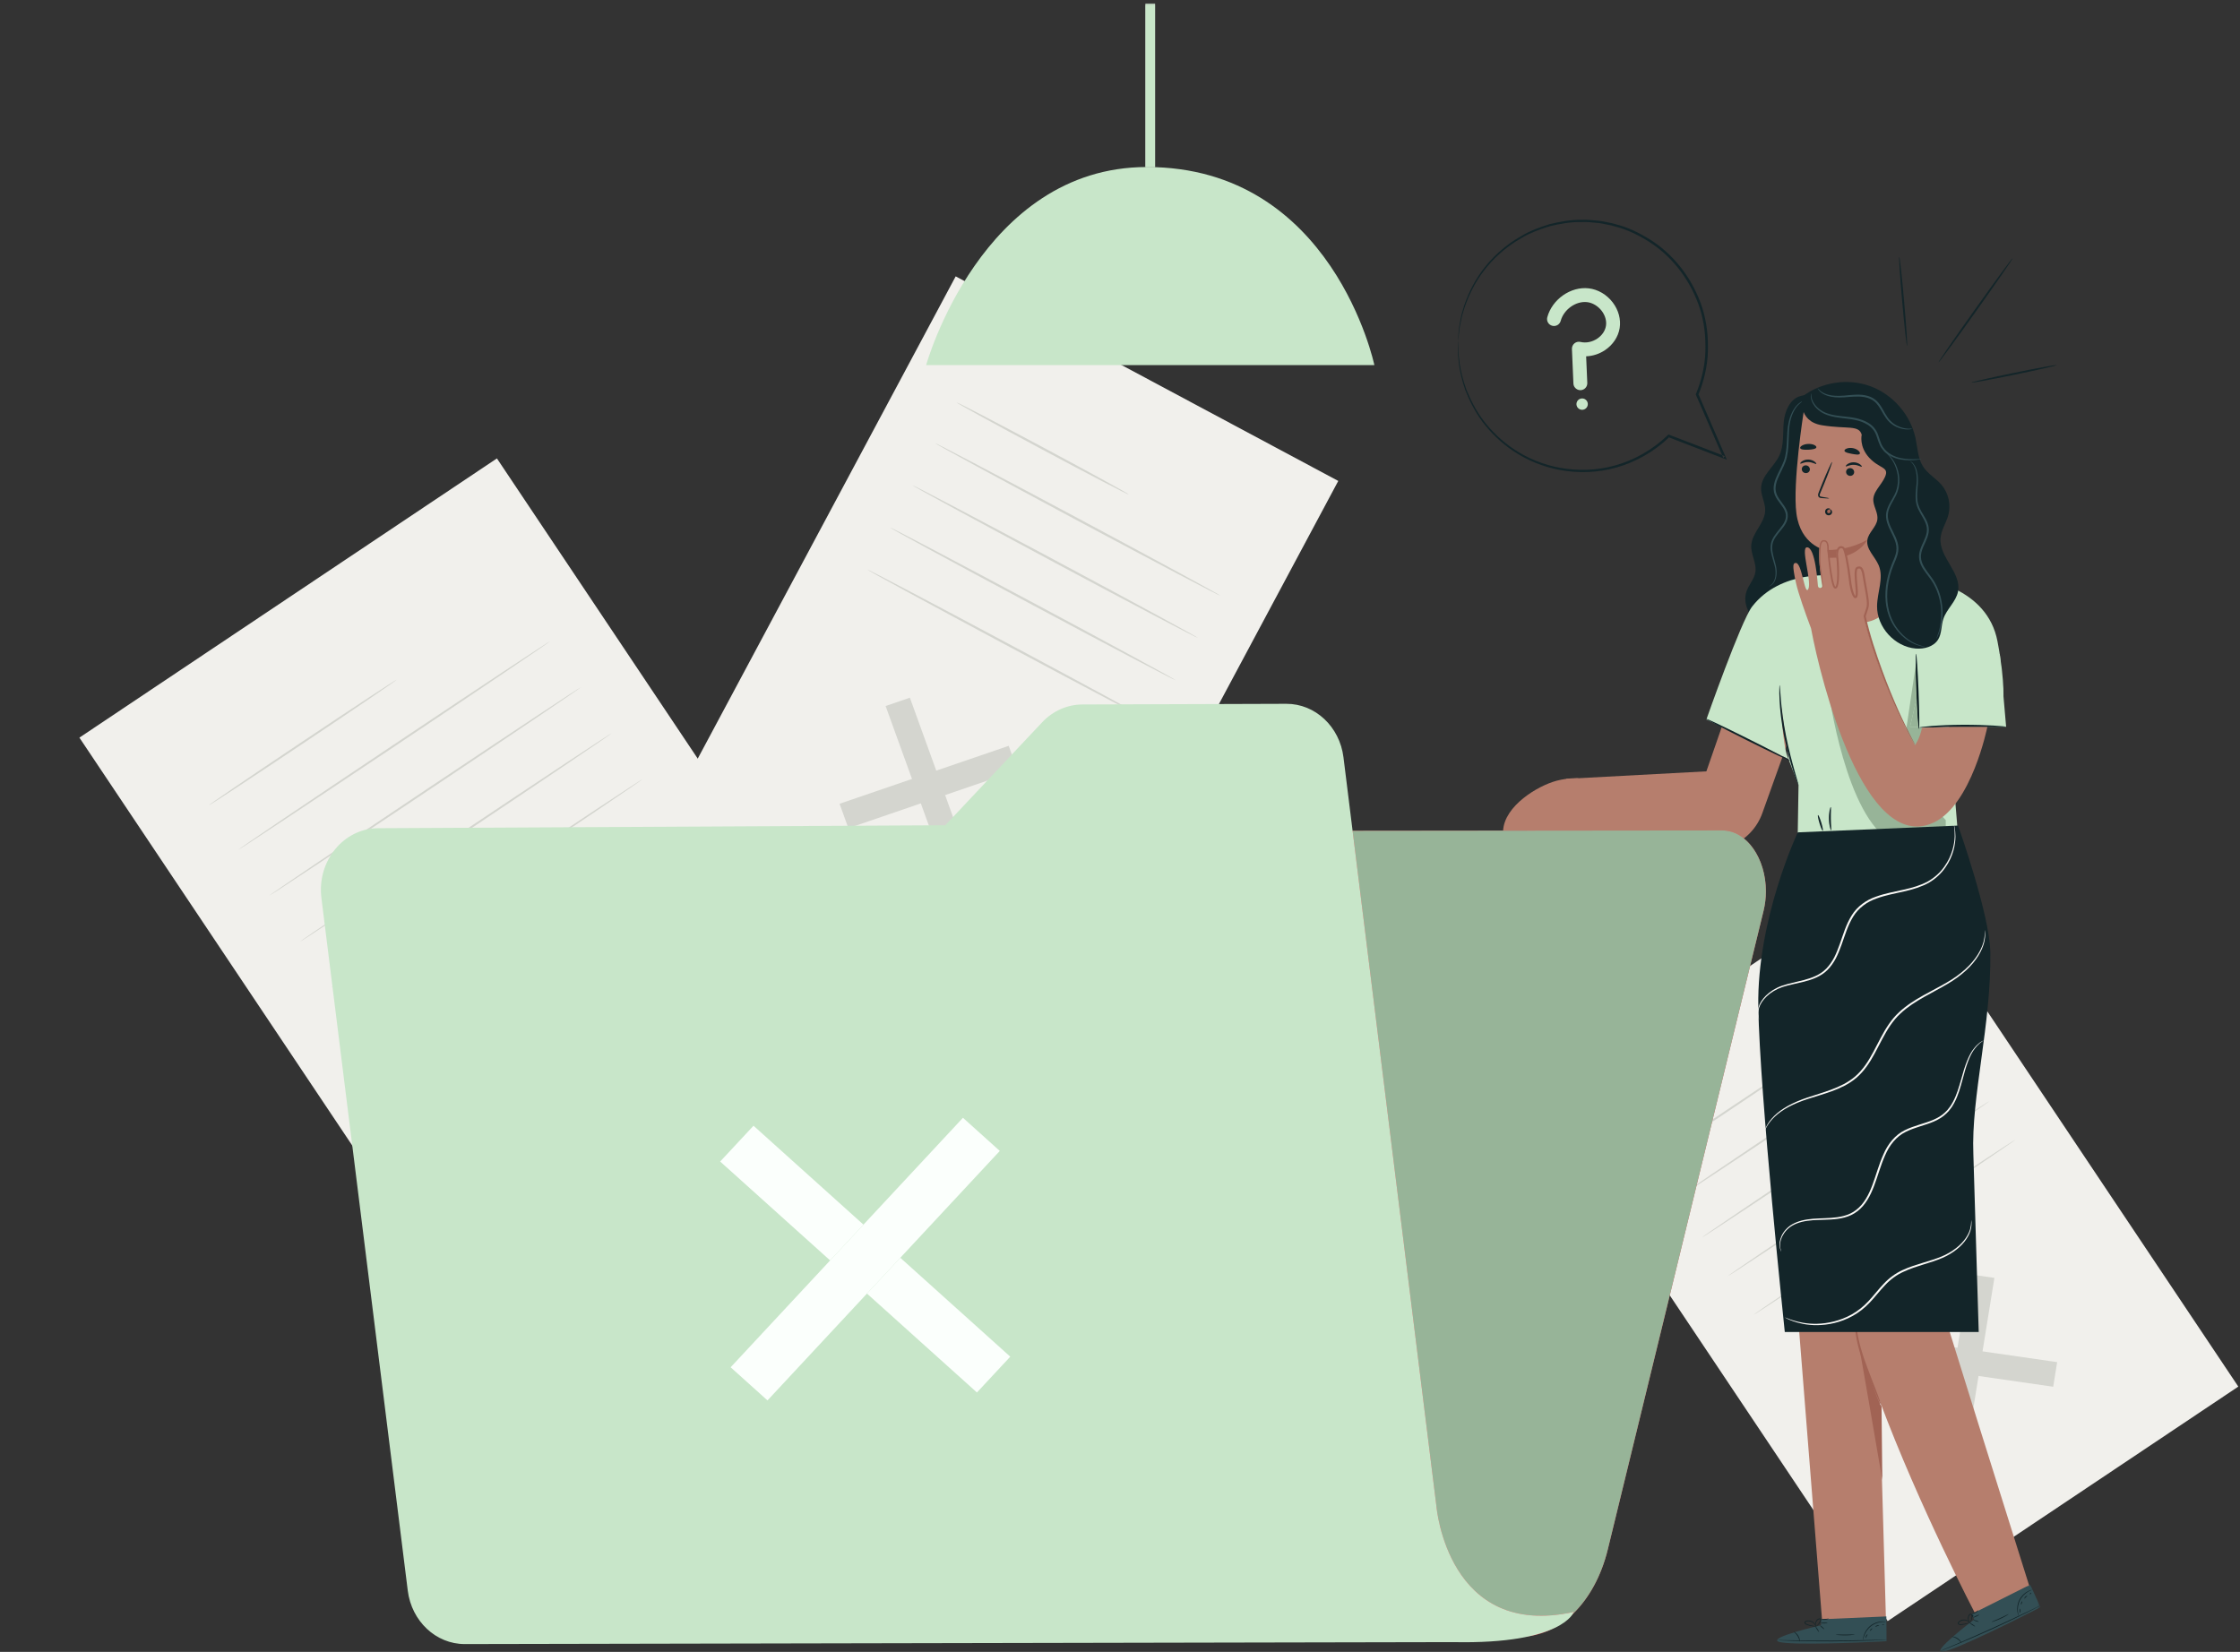 <?xml version="1.0" encoding="UTF-8"?>
<svg width="602px" height="444px" viewBox="0 0 602 444" version="1.1" xmlns="http://www.w3.org/2000/svg" xmlns:xlink="http://www.w3.org/1999/xlink">
    <rect x="0" y="0" width="602" height="444" fill="#333333" stroke="none"/>
    <title>3024050</title>
    <defs>
        <polygon id="path-1" points="0.06 0.939 577.333 0.939 577.333 441.267 57.775 441.267 0.06 441.267"></polygon>
        <polygon id="path-3" points="0.569 0.937 43.373 0.937 43.373 18.94 0.569 18.94"></polygon>
    </defs>
    <g id="页面-1" stroke="none" stroke-width="1" fill="none" fill-rule="evenodd">
        <g id="3024050">
            <polyline id="Fill-1" fill="#F1F0EC" points="244.053 288.432 131.848 363.482 21.34 198.264 133.546 123.215 244.053 288.432"></polyline>
            <polyline id="Fill-2" fill="#D4D5CF" points="186.086 280.598 184.813 288.479 129.034 280.443 130.308 272.563 186.086 280.598"></polyline>
            <polyline id="Fill-3" fill="#D4D5CF" points="157.995 252.485 165.999 253.639 157.125 308.556 149.121 307.403 157.995 252.485"></polyline>
            <path d="M106.618,182.684 C106.698,182.804 95.454,190.465 81.507,199.794 C67.554,209.126 56.182,216.592 56.103,216.472 C56.023,216.353 67.265,208.693 81.217,199.361 C95.164,190.032 106.539,182.565 106.618,182.684" id="Fill-4" fill="#D4D5CF"></path>
            <path d="M147.882,172.326 C147.962,172.446 129.263,185.093 106.123,200.57 C82.974,216.054 64.15,228.504 64.07,228.384 C63.99,228.265 82.685,215.62 105.833,200.138 C128.974,184.66 147.802,172.206 147.882,172.326" id="Fill-5" fill="#D4D5CF"></path>
            <path d="M156.153,184.692 C156.234,184.812 137.535,197.459 114.394,212.936 C91.246,228.42 72.421,240.87 72.341,240.751 C72.261,240.631 90.956,227.987 114.105,212.504 C137.245,197.026 156.073,184.573 156.153,184.692" id="Fill-6" fill="#D4D5CF"></path>
            <path d="M164.425,197.058 C164.505,197.178 145.806,209.825 122.666,225.303 C99.517,240.786 80.693,253.236 80.612,253.117 C80.533,252.998 99.227,240.353 122.376,224.87 C145.516,209.392 164.345,196.939 164.425,197.058" id="Fill-7" fill="#D4D5CF"></path>
            <path d="M172.696,209.425 C172.776,209.545 154.077,222.192 130.937,237.669 C107.788,253.152 88.964,265.603 88.884,265.483 C88.804,265.364 107.499,252.72 130.647,237.237 C153.788,221.759 172.616,209.306 172.696,209.425" id="Fill-8" fill="#D4D5CF"></path>
            <polyline id="Fill-9" fill="#F1F0EC" points="601.548 372.698 507.314 435.726 414.508 296.972 508.741 233.943 601.548 372.698"></polyline>
            <polyline id="Fill-10" fill="#D4D5CF" points="552.865 366.118 551.796 372.737 504.952 365.988 506.022 359.37 552.865 366.118"></polyline>
            <polyline id="Fill-11" fill="#D4D5CF" points="529.275 342.509 535.996 343.476 528.543 389.598 521.821 388.63 529.275 342.509"></polyline>
            <path d="M486.126,283.888 C486.206,284.007 476.774,290.456 465.06,298.291 C453.342,306.129 443.781,312.383 443.701,312.263 C443.621,312.143 453.053,305.695 464.771,297.858 C476.483,290.023 486.046,283.767 486.126,283.888" id="Fill-12" fill="#D4D5CF"></path>
            <path d="M520.78,275.188 C520.86,275.307 505.167,285.944 485.733,298.943 C466.292,311.946 450.473,322.388 450.393,322.267 C450.313,322.148 466.003,311.514 485.443,298.511 C504.878,285.512 520.7,275.068 520.78,275.188" id="Fill-13" fill="#D4D5CF"></path>
            <path d="M527.728,285.574 C527.808,285.693 512.113,296.33 492.68,309.329 C473.239,322.332 457.419,332.772 457.339,332.653 C457.26,332.534 472.949,321.899 492.391,308.896 C511.824,295.897 527.648,285.454 527.728,285.574" id="Fill-14" fill="#D4D5CF"></path>
            <path d="M534.674,295.96 C534.754,296.079 519.061,306.716 499.626,319.715 C480.186,332.718 464.366,343.158 464.286,343.039 C464.206,342.92 479.896,332.285 499.337,319.282 C518.771,306.283 534.594,295.84 534.674,295.96" id="Fill-15" fill="#D4D5CF"></path>
            <path d="M541.62,306.345 C541.7,306.465 526.007,317.101 506.573,330.1 C487.132,343.103 471.313,353.544 471.233,353.425 C471.152,353.305 486.842,342.671 506.283,329.667 C525.717,316.669 541.54,306.225 541.62,306.345" id="Fill-16" fill="#D4D5CF"></path>
            <polyline id="Fill-17" fill="#F1F0EC" points="278.69 280.667 175.872 225.678 256.841 74.281 359.66 129.27 278.69 280.667"></polyline>
            <polyline id="Fill-18" fill="#D4D5CF" points="261.089 233.307 254.565 235.541 238.008 189.767 244.531 187.533 261.089 233.307"></polyline>
            <polyline id="Fill-19" fill="#D4D5CF" points="271.09 200.469 273.466 207.037 228.007 222.606 225.631 216.037 271.09 200.469"></polyline>
            <path d="M303.391,132.932 C303.311,133.083 292.882,127.662 280.101,120.827 C267.316,113.99 257.021,108.327 257.101,108.176 C257.181,108.025 267.608,113.445 280.393,120.282 C293.173,127.118 303.472,132.782 303.391,132.932" id="Fill-20" fill="#D4D5CF"></path>
            <path d="M328.064,160.165 C327.983,160.316 310.724,151.243 289.52,139.902 C268.307,128.557 251.183,119.242 251.263,119.092 C251.343,118.941 268.599,128.013 289.811,139.357 C311.016,150.698 328.144,160.015 328.064,160.165" id="Fill-21" fill="#D4D5CF"></path>
            <path d="M322.003,171.497 C321.923,171.648 304.664,162.575 283.459,151.234 C262.247,139.89 245.122,130.574 245.203,130.423 C245.283,130.273 262.539,139.344 283.751,150.689 C304.955,162.03 322.084,171.347 322.003,171.497" id="Fill-22" fill="#D4D5CF"></path>
            <path d="M315.942,182.829 C315.862,182.98 298.604,173.907 277.399,162.566 C256.187,151.221 239.062,141.906 239.142,141.755 C239.223,141.605 256.478,150.676 277.69,162.021 C298.895,173.361 316.024,182.679 315.942,182.829" id="Fill-23" fill="#D4D5CF"></path>
            <g id="编组">
                <mask id="mask-2" fill="white">
                    <use xlink:href="#path-1"></use>
                </mask>
                <g id="Clip-25"></g>
                <path d="M309.882,194.161 C309.802,194.312 292.543,185.238 271.338,173.898 C250.126,162.553 233.001,153.238 233.082,153.087 C233.162,152.936 250.418,162.008 271.63,173.352 C292.834,184.693 309.963,194.011 309.882,194.161" id="Fill-24" fill="#D4D5CF" mask="url(#mask-2)"></path>
                <polygon id="Fill-26" fill="#BEBFBB" mask="url(#mask-2)" points="307.838 44.922 310.421 44.922 310.421 0.939 307.838 0.939"></polygon>
                <path d="M248.899,98.128 L369.36,98.128 C369.36,98.128 358.238,44.894 308.217,44.894 C263.725,44.894 248.899,98.128 248.899,98.128" id="Fill-27" fill="#C8E6C9" mask="url(#mask-2)"></path>
                <polygon id="Fill-28" fill="#C8E6C9" mask="url(#mask-2)" points="307.838 44.922 310.421 44.922 310.421 0.939 307.838 0.939"></polygon>
            </g>
            <path d="M484.027,106.414 C481.087,107.091 479.655,110.474 479.377,113.478 C479.099,116.483 479.482,119.656 478.22,122.397 C476.799,125.482 473.407,127.756 473.294,131.15 C473.226,133.22 474.454,135.166 474.396,137.235 C474.299,140.635 470.832,143.203 470.65,146.599 C470.52,149.044 472.149,151.39 471.757,153.807 C471.451,155.689 469.987,157.171 469.368,158.973 C468.134,162.566 470.602,166.521 473.817,168.544 C477.4,170.797 481.988,171.379 486.02,170.091 C490.052,168.803 493.452,165.668 495.065,161.755 C496.844,157.436 496.455,152.573 496.068,147.918 C494.863,133.413 493.968,118.882 493.383,104.338" id="Fill-36" fill="#132529"></path>
            <path d="M475.491,157.603 C475.428,157.545 476.295,157.288 476.834,156.005 C477.096,155.377 477.23,154.534 477.177,153.564 C477.143,152.587 476.81,151.524 476.447,150.326 C476.112,149.137 475.676,147.759 475.926,146.225 C476.178,144.668 477.292,143.39 478.309,142.133 C478.82,141.496 479.335,140.835 479.659,140.081 C480,139.336 480.072,138.483 479.816,137.683 C479.299,136.049 477.698,134.848 476.963,132.961 C476.599,132.016 476.595,130.978 476.803,130.043 C477,129.099 477.383,128.243 477.768,127.426 C478.551,125.798 479.413,124.305 479.755,122.721 C480.456,119.549 480.129,116.521 480.607,114.034 C481.039,111.542 482.092,109.668 483.135,108.705 C483.643,108.207 484.135,107.942 484.456,107.764 C484.798,107.617 484.979,107.549 484.985,107.565 C485.019,107.621 484.244,107.859 483.278,108.848 C482.314,109.823 481.347,111.656 480.969,114.095 C480.771,115.308 480.741,116.672 480.691,118.136 C480.64,119.599 480.594,121.188 480.222,122.83 C479.874,124.494 478.988,126.046 478.229,127.645 C477.477,129.216 476.786,131.058 477.451,132.78 C478.086,134.482 479.697,135.691 480.302,137.53 C480.598,138.445 480.501,139.459 480.115,140.279 C479.748,141.113 479.203,141.795 478.682,142.435 C477.636,143.699 476.59,144.902 476.351,146.301 C476.101,147.693 476.486,149.036 476.802,150.224 C477.137,151.414 477.46,152.534 477.468,153.551 C477.494,154.559 477.325,155.437 477.021,156.086 C476.719,156.739 476.306,157.142 475.996,157.348 C475.688,157.559 475.491,157.603 475.491,157.603" id="Fill-37" fill="#334F55"></path>
            <path d="M467.617,181.305 L458.591,207.327 L420.947,209.345 L414.67,223.313 L453.971,227.289 C461.808,230.529 470.761,226.558 473.621,218.575 L484.109,189.3 L467.617,181.305" id="Fill-38" fill="#B67E6D"></path>
            <path d="M545.481,426.637 C545.481,426.637 517.894,339.018 517.309,336.174 C516.779,333.603 527.32,270.551 528.648,254.232 L491.373,255.622 C491.373,255.622 491.372,255.721 491.37,255.893 L475.526,256.772 L489.717,435.966 L506.87,435.966 L505.169,376.515 C515.746,404.911 530.903,433.849 530.903,433.849 L545.481,426.637" id="Fill-39" fill="#B67E6D"></path>
            <path d="M505.869,397.822 C505.884,397.278 505.661,377.903 505.661,377.903 C505.447,379.062 499.085,361.08 499.239,359.987 C499.318,359.421 505.869,397.822 505.869,397.822" id="Fill-40" fill="#A16354"></path>
            <path d="M498.514,351.473 C498.474,351.473 498.437,351.859 498.403,352.559 C498.366,353.26 498.358,354.276 498.426,355.53 C498.45,356.159 498.516,356.844 498.597,357.579 C498.691,358.312 498.791,359.098 498.961,359.913 C499.272,361.549 499.752,363.318 500.363,365.134 C501.608,368.758 502.983,371.929 503.959,374.229 C504.421,375.278 504.818,376.181 505.152,376.938 C505.445,377.573 505.625,377.918 505.661,377.903 C505.698,377.889 505.588,377.516 505.358,376.855 C505.129,376.194 504.778,375.245 504.332,374.078 C503.451,371.739 502.137,368.544 500.903,364.952 C500.298,363.153 499.81,361.415 499.476,359.809 C499.294,359.01 499.178,358.238 499.066,357.517 C498.965,356.795 498.877,356.121 498.828,355.501 C498.71,354.264 498.656,353.256 498.625,352.558 C498.591,351.861 498.553,351.474 498.514,351.473" id="Fill-41" fill="#A16354"></path>
            <path d="M489.395,436.849 L489.388,435.238 L506.957,434.473 L507.006,441.118 L505.922,441.19 C501.099,441.473 481.38,442.286 478.152,441.319 C474.553,440.239 489.395,436.849 489.395,436.849" id="Fill-42" fill="#334F55"></path>
            <path d="M507.251,440.716 C507.251,440.723 507.148,440.734 506.95,440.749 C506.691,440.765 506.407,440.784 506.087,440.805 C505.224,440.845 504.163,440.894 502.911,440.953 C500.228,441.058 496.519,441.156 492.422,441.175 C488.323,441.192 484.613,441.127 481.93,441.045 C480.677,440.997 479.615,440.957 478.752,440.924 C478.432,440.906 478.148,440.89 477.889,440.876 C477.691,440.863 477.588,440.852 477.588,440.846 C477.588,440.838 477.692,440.834 477.89,440.834 C478.15,440.836 478.434,440.839 478.754,440.842 C479.618,440.856 480.68,440.874 481.933,440.894 C484.616,440.939 488.324,440.98 492.421,440.963 C496.516,440.944 500.223,440.871 502.906,440.803 C504.159,440.771 505.221,440.744 506.084,440.722 C506.404,440.716 506.689,440.711 506.948,440.706 C507.147,440.705 507.25,440.708 507.251,440.716" id="Fill-43" fill="#132529"></path>
            <path d="M483.703,441.281 C483.638,441.29 483.586,440.531 483.104,439.767 C482.635,438.994 481.981,438.609 482.017,438.555 C482.028,438.502 482.779,438.829 483.284,439.656 C483.798,440.476 483.755,441.294 483.703,441.281" id="Fill-44" fill="#132529"></path>
            <path d="M488.851,438.646 C488.802,438.678 488.554,438.378 488.298,437.977 C488.041,437.577 487.873,437.226 487.923,437.194 C487.972,437.163 488.22,437.463 488.476,437.863 C488.733,438.265 488.9,438.614 488.851,438.646" id="Fill-45" fill="#132529"></path>
            <path d="M490.264,437.892 C490.225,437.936 489.948,437.753 489.647,437.483 C489.344,437.214 489.131,436.96 489.17,436.917 C489.208,436.873 489.485,437.056 489.787,437.325 C490.089,437.595 490.303,437.848 490.264,437.892" id="Fill-46" fill="#132529"></path>
            <path d="M491.152,436.239 C491.153,436.298 490.745,436.351 490.241,436.359 C489.736,436.366 489.327,436.325 489.326,436.266 C489.325,436.208 489.733,436.155 490.238,436.147 C490.742,436.14 491.151,436.181 491.152,436.239" id="Fill-47" fill="#132529"></path>
            <path d="M491.455,435.075 C491.476,435.127 491.031,435.329 490.439,435.375 C489.847,435.423 489.376,435.293 489.388,435.238 C489.397,435.178 489.859,435.21 490.422,435.163 C490.984,435.121 491.437,435.016 491.455,435.075" id="Fill-48" fill="#132529"></path>
            <path d="M488.253,437.124 C488.254,437.147 487.823,437.201 487.129,437.12 C486.783,437.08 486.373,437 485.933,436.861 C485.713,436.784 485.484,436.726 485.247,436.582 C485.136,436.508 485.012,436.404 484.968,436.233 C484.921,436.065 485.01,435.876 485.136,435.784 C486.208,435.223 487.285,435.824 487.686,436.377 C487.906,436.66 488.008,436.935 488.055,437.126 C488.101,437.317 488.098,437.427 488.085,437.429 C488.046,437.443 488.008,436.987 487.57,436.473 C487.355,436.221 487.027,435.975 486.608,435.852 C486.211,435.736 485.647,435.707 485.27,435.948 C485.092,436.081 485.162,436.291 485.361,436.408 C485.546,436.527 485.785,436.598 485.993,436.676 C486.419,436.82 486.816,436.914 487.151,436.973 C487.824,437.089 488.253,437.089 488.253,437.124" id="Fill-49" fill="#132529"></path>
            <path d="M487.962,437.18 C487.946,437.192 487.779,436.906 487.829,436.4 C487.856,436.152 487.945,435.858 488.133,435.579 C488.33,435.329 488.584,434.984 489.066,435.003 C489.326,435.035 489.455,435.331 489.414,435.52 C489.395,435.718 489.307,435.887 489.226,436.022 C489.06,436.304 488.871,436.532 488.697,436.704 C488.346,437.05 488.068,437.182 488.056,437.161 C488.036,437.134 488.279,436.959 488.588,436.602 C488.741,436.424 488.907,436.198 489.056,435.927 C489.209,435.688 489.313,435.262 489.03,435.212 C488.75,435.185 488.464,435.467 488.293,435.691 C488.117,435.935 488.02,436.197 487.978,436.423 C487.894,436.881 487.999,437.172 487.962,437.18" id="Fill-50" fill="#132529"></path>
            <path d="M506.876,435.933 C506.873,435.973 506.376,435.888 505.586,435.984 C504.804,436.074 503.716,436.399 502.773,437.155 C501.829,437.914 501.277,438.905 501.021,439.65 C500.757,440.4 500.733,440.904 500.693,440.899 C500.68,440.898 500.674,440.772 500.691,440.547 C500.709,440.32 500.762,439.994 500.878,439.603 C501.105,438.827 501.656,437.781 502.64,436.99 C503.624,436.201 504.764,435.889 505.571,435.835 C505.978,435.806 506.308,435.824 506.532,435.856 C506.757,435.888 506.879,435.921 506.876,435.933" id="Fill-51" fill="#132529"></path>
            <path d="M498.462,439.323 C498.47,439.378 497.329,439.56 495.909,439.565 C494.488,439.575 493.347,439.405 493.354,439.35 C493.359,439.289 494.501,439.363 495.908,439.354 C497.316,439.348 498.455,439.262 498.462,439.323" id="Fill-52" fill="#132529"></path>
            <path d="M501.887,439.286 C501.93,439.328 501.794,439.528 501.679,439.79 C501.56,440.052 501.5,440.285 501.441,440.281 C501.384,440.281 501.349,440.006 501.485,439.704 C501.62,439.401 501.85,439.243 501.887,439.286" id="Fill-53" fill="#132529"></path>
            <path d="M503.173,437.674 C503.214,437.716 503.102,437.897 502.922,438.081 C502.741,438.265 502.562,438.382 502.52,438.341 C502.479,438.3 502.59,438.117 502.771,437.933 C502.95,437.749 503.131,437.634 503.173,437.674" id="Fill-54" fill="#132529"></path>
            <path d="M505.017,436.933 C505.005,436.993 504.773,436.991 504.517,437.083 C504.258,437.168 504.075,437.311 504.029,437.272 C503.983,437.24 504.129,436.991 504.448,436.883 C504.766,436.772 505.035,436.879 505.017,436.933" id="Fill-55" fill="#132529"></path>
            <g id="编组" transform="translate(505, 425)">
                <mask id="mask-4" fill="white">
                    <use xlink:href="#path-3"></use>
                </mask>
                <g id="Clip-57"></g>
                <path d="M1.331,11.582 C1.353,11.637 1.252,11.726 1.108,11.783 C0.963,11.841 0.828,11.842 0.807,11.788 C0.785,11.733 0.886,11.643 1.03,11.587 C1.175,11.529 1.31,11.528 1.331,11.582" id="Fill-56" fill="#132529" mask="url(#mask-4)"></path>
                <path d="M25.56,10.3 L24.893,8.833 L40.608,0.937 L43.373,6.979 L42.414,7.49 C38.131,9.723 20.475,18.542 17.134,18.981 C13.408,19.471 25.56,10.3 25.56,10.3" id="Fill-58" fill="#334F55" mask="url(#mask-4)"></path>
            </g>
            <path d="M548.432,431.512 C548.436,431.518 548.346,431.571 548.172,431.666 C547.943,431.787 547.692,431.92 547.407,432.069 C546.637,432.46 545.689,432.939 544.57,433.506 C542.166,434.702 538.822,436.31 535.093,438.006 C531.36,439.7 527.949,441.16 525.467,442.184 C524.305,442.654 523.32,443.052 522.52,443.376 C522.22,443.491 521.954,443.593 521.712,443.686 C521.526,443.755 521.428,443.788 521.425,443.781 C521.423,443.774 521.516,443.728 521.696,443.646 C521.934,443.543 522.193,443.429 522.487,443.3 C523.281,442.959 524.258,442.541 525.409,442.046 C527.876,440.987 531.276,439.506 535.005,437.812 C538.733,436.118 542.084,434.532 544.505,433.372 C545.634,432.829 546.592,432.37 547.37,431.996 C547.661,431.859 547.918,431.738 548.152,431.628 C548.333,431.546 548.429,431.506 548.432,431.512" id="Fill-59" fill="#132529"></path>
            <path d="M527.183,441.674 C527.127,441.708 526.768,441.038 526.016,440.538 C525.272,440.025 524.516,439.941 524.526,439.877 C524.517,439.824 525.335,439.814 526.135,440.362 C526.94,440.9 527.235,441.664 527.183,441.674" id="Fill-60" fill="#132529"></path>
            <path d="M530.799,437.161 C530.768,437.21 530.418,437.038 530.021,436.778 C529.622,436.517 529.325,436.266 529.358,436.218 C529.39,436.168 529.738,436.34 530.137,436.6 C530.534,436.861 530.831,437.112 530.799,437.161" id="Fill-61" fill="#132529"></path>
            <path d="M531.779,435.895 C531.762,435.951 531.435,435.897 531.049,435.775 C530.662,435.653 530.363,435.509 530.382,435.453 C530.4,435.397 530.727,435.451 531.112,435.573 C531.498,435.695 531.797,435.839 531.779,435.895" id="Fill-62" fill="#132529"></path>
            <path d="M531.913,434.022 C531.938,434.076 531.587,434.292 531.131,434.506 C530.673,434.719 530.283,434.848 530.258,434.796 C530.234,434.743 530.584,434.527 531.041,434.313 C531.498,434.099 531.889,433.97 531.913,434.022" id="Fill-63" fill="#132529"></path>
            <path d="M531.712,432.837 C531.752,432.876 531.43,433.242 530.907,433.526 C530.387,433.813 529.904,433.887 529.893,433.833 C529.877,433.773 530.312,433.613 530.806,433.341 C531.302,433.071 531.671,432.791 531.712,432.837" id="Fill-64" fill="#132529"></path>
            <path d="M529.63,436.017 C529.641,436.038 529.27,436.265 528.604,436.474 C528.272,436.579 527.864,436.674 527.405,436.728 C527.174,436.748 526.942,436.789 526.666,436.754 C526.533,436.732 526.378,436.688 526.269,436.551 C526.156,436.417 526.16,436.208 526.238,436.071 C526.986,435.122 528.215,435.227 528.807,435.568 C529.124,435.736 529.329,435.946 529.45,436.1 C529.57,436.257 529.612,436.357 529.602,436.364 C529.571,436.393 529.35,435.993 528.74,435.703 C528.441,435.561 528.042,435.472 527.609,435.531 C527.199,435.588 526.672,435.792 526.427,436.167 C526.319,436.361 526.469,436.523 526.698,436.549 C526.916,436.581 527.164,436.549 527.385,436.534 C527.833,436.492 528.233,436.415 528.563,436.33 C529.225,436.161 529.615,435.985 529.63,436.017" id="Fill-65" fill="#132529"></path>
            <path d="M529.388,436.188 C529.378,436.206 529.109,436.013 528.947,435.531 C528.87,435.294 528.831,434.988 528.888,434.657 C528.966,434.348 529.057,433.93 529.503,433.75 C529.754,433.672 530.34,434.177 530.381,434.366 C530.443,434.554 530.084,434.457 530.067,434.615 C530.03,434.939 529.951,435.224 529.863,435.453 C529.685,435.912 529.486,436.146 529.466,436.133 C529.437,436.115 529.587,435.856 529.722,435.404 C529.788,435.179 529.848,434.904 529.872,434.597 C529.914,434.316 529.834,433.885 529.557,433.955 C529.289,434.046 529.144,434.419 529.079,434.694 C529.02,434.988 529.038,435.267 529.092,435.491 C529.202,435.942 529.418,436.165 529.388,436.188" id="Fill-66" fill="#132529"></path>
            <path d="M546.132,427.304 C546.145,427.341 545.656,427.467 544.976,427.878 C544.299,428.28 543.44,429.022 542.889,430.098 C542.339,431.177 542.241,432.307 542.313,433.092 C542.379,433.885 542.564,434.354 542.526,434.366 C542.513,434.37 542.455,434.259 542.379,434.045 C542.303,433.831 542.217,433.512 542.163,433.107 C542.052,432.306 542.127,431.127 542.7,430.003 C543.275,428.88 544.187,428.127 544.901,427.748 C545.259,427.554 545.568,427.436 545.786,427.373 C546.004,427.309 546.129,427.291 546.132,427.304" id="Fill-67" fill="#132529"></path>
            <path d="M539.844,433.842 C539.873,433.889 538.908,434.521 537.615,435.109 C536.322,435.7 535.212,436.013 535.195,435.96 C535.176,435.901 536.247,435.502 537.527,434.916 C538.809,434.335 539.814,433.788 539.844,433.842" id="Fill-68" fill="#132529"></path>
            <path d="M542.953,432.405 C543.01,432.426 542.968,432.664 542.971,432.95 C542.968,433.237 543.01,433.474 542.953,433.496 C542.902,433.519 542.758,433.282 542.758,432.95 C542.758,432.619 542.901,432.382 542.953,432.405" id="Fill-69" fill="#132529"></path>
            <path d="M543.466,430.408 C543.521,430.429 543.493,430.64 543.404,430.883 C543.316,431.124 543.198,431.304 543.144,431.283 C543.089,431.264 543.116,431.051 543.205,430.809 C543.294,430.567 543.411,430.388 543.466,430.408" id="Fill-70" fill="#132529"></path>
            <path d="M544.846,428.976 C544.859,429.036 544.647,429.13 544.45,429.318 C544.249,429.502 544.142,429.708 544.083,429.69 C544.027,429.681 544.059,429.392 544.305,429.164 C544.55,428.932 544.839,428.92 544.846,428.976" id="Fill-71" fill="#132529"></path>
            <path d="M545.901,428.118 C545.943,428.159 545.888,428.282 545.778,428.393 C545.67,428.505 545.548,428.561 545.506,428.52 C545.464,428.479 545.519,428.356 545.627,428.245 C545.736,428.134 545.859,428.077 545.901,428.118" id="Fill-72" fill="#132529"></path>
            <path d="M526.231,224.575 L523.305,188.877 L538.333,189.145 C538.333,189.145 539.029,183.882 536.815,172.336 C535.457,165.257 530.742,160.914 525.454,158.334 L525.455,158.24 L524.997,158.12 C518.272,154.972 511.232,154.528 511.232,154.528 L492.785,154.741 C492.785,154.741 478.693,152.983 470.893,163.029 C467.888,166.898 458.591,193.384 458.591,193.384 L480.732,204.048 L478.625,189.361 C478.625,189.361 479.044,200.009 480.403,203.383 C481.16,205.263 483.353,211.099 483.353,211.099 L483.066,228.714 L526.231,224.575" id="Fill-73" fill="#C8E6C9"></path>
            <polyline id="Fill-74" fill="#C8E6C9" points="516.053 183.695 513.316 195.361 539.147 195.361 537.447 175.803 516.053 183.695"></polyline>
            <path d="M539.147,195.361 C539.149,195.284 537.844,195.147 535.728,195.022 C533.61,194.898 530.681,194.793 527.443,194.808 C524.205,194.824 521.276,194.964 519.16,195.132 C517.045,195.299 515.744,195.478 515.75,195.553 C515.756,195.635 517.066,195.598 519.182,195.534 C521.298,195.47 524.218,195.393 527.446,195.377 C530.674,195.363 533.596,195.404 535.713,195.425 C537.83,195.447 539.143,195.441 539.147,195.361" id="Fill-75" fill="#132529"></path>
            <path d="M514.94,175.707 C514.861,175.71 514.834,176.844 514.854,178.675 C514.873,180.505 514.94,183.032 515.048,185.822 C515.156,188.612 515.286,191.137 515.408,192.964 C515.53,194.79 515.646,195.918 515.725,195.915 C515.803,195.912 515.83,194.778 515.811,192.948 C515.791,191.118 515.726,188.59 515.617,185.8 C515.509,183.01 515.379,180.485 515.256,178.659 C515.134,176.833 515.019,175.705 514.94,175.707" id="Fill-76" fill="#132529"></path>
            <path d="M512.689,227.274 C511.234,227.274 509.865,226.916 508.581,226.267 L520.451,225.129 C517.42,227.203 513.316,227.252 513.316,227.252 C513.105,227.267 512.896,227.274 512.689,227.274" id="Fill-77" fill="#A2A5A2"></path>
            <path d="M508.581,226.267 C496.036,219.929 491.435,185.811 491.435,185.811 L522.918,220.435 L522.918,222.336 C522.338,223.536 521.453,224.443 520.451,225.129 L508.581,226.267" id="Fill-78" fill="#97B498"></path>
            <path d="M513.851,202.746 L511.85,199.084 L514.855,178.788 C514.876,180.608 514.942,183.089 515.048,185.822 C515.072,186.448 515.098,187.06 515.124,187.654 L513.316,195.361 L515.609,195.361 C515.652,195.72 515.692,195.915 515.724,195.915 L515.725,195.915 C515.75,195.914 515.77,195.795 515.785,195.572 C515.862,195.592 516.067,195.6 516.383,195.6 C516.589,195.6 516.843,195.596 517.141,195.59 L513.851,202.746" id="Fill-79" fill="#97B498"></path>
            <path d="M515.609,195.361 L513.316,195.361 L515.124,187.654 C515.214,189.71 515.314,191.547 515.408,192.964 C515.48,194.029 515.548,194.857 515.609,195.361" id="Fill-80" fill="#97B498"></path>
            <path d="M516.383,195.6 C516.067,195.6 515.862,195.592 515.785,195.572 C515.785,195.566 515.785,195.56 515.786,195.553 L517.143,195.586 L517.141,195.59 C516.843,195.596 516.589,195.6 516.383,195.6" id="Fill-81" fill="#051317"></path>
            <path d="M515.724,195.915 C515.692,195.915 515.652,195.72 515.609,195.361 C515.548,194.857 515.48,194.029 515.408,192.964 C515.314,191.547 515.214,189.71 515.124,187.654 C515.098,187.06 515.072,186.448 515.048,185.822 C514.942,183.089 514.876,180.608 514.855,178.788 L514.94,178.216 L515.75,195.553 L515.786,195.553 C515.785,195.56 515.785,195.566 515.785,195.572 C515.77,195.795 515.75,195.914 515.725,195.915 L515.724,195.915" id="Fill-82" fill="#051317"></path>
            <path d="M483.353,211.099 C483.318,211.111 483.165,210.756 482.916,210.103 C482.666,209.451 482.332,208.496 481.946,207.308 C481.175,204.933 480.222,201.608 479.476,197.863 C478.733,194.116 478.37,190.67 478.252,188.172 C478.191,186.923 478.173,185.912 478.191,185.213 C478.205,184.514 478.231,184.128 478.267,184.127 C478.349,184.126 478.405,185.668 478.619,188.147 C478.831,190.626 479.249,194.038 479.986,197.762 C480.729,201.483 481.619,204.806 482.299,207.202 C482.616,208.313 482.886,209.26 483.108,210.039 C483.298,210.711 483.387,211.088 483.353,211.099" id="Fill-83" fill="#132529"></path>
            <path d="M489.878,223.332 C489.74,223.373 489.341,222.455 488.986,221.281 C488.631,220.106 488.454,219.12 488.592,219.078 C488.73,219.037 489.129,219.955 489.484,221.13 C489.84,222.304 490.016,223.29 489.878,223.332" id="Fill-84" fill="#132529"></path>
            <path d="M492.109,223.169 C491.977,223.203 491.541,221.825 491.52,220.057 C491.489,218.29 491.884,216.899 492.018,216.93 C492.166,216.957 492.01,218.344 492.04,220.05 C492.06,221.755 492.257,223.138 492.109,223.169" id="Fill-85" fill="#132529"></path>
            <path d="M481.182,204.535 C481.118,204.664 475.965,202.219 469.674,199.076 C463.381,195.931 458.333,193.278 458.398,193.15 C458.462,193.021 463.614,195.465 469.907,198.61 C476.197,201.753 481.246,204.407 481.182,204.535" id="Fill-86" fill="#132529"></path>
            <path d="M490.262,158.192 C490.377,153.133 490.405,147.806 490.405,147.806 C490.405,147.806 483.917,146.555 482.786,138.017 C481.708,129.875 484.724,110.77 484.724,110.77 C494.202,107.187 504.052,110.435 510.546,118.115 L508.934,159.189 C508.747,163.957 504.498,167.594 499.394,167.355 C494.238,167.113 490.152,163.013 490.262,158.192" id="Fill-87" fill="#B67E6D"></path>
            <path d="M484.232,126.039 C484.196,126.614 484.654,127.119 485.254,127.166 C485.854,127.214 486.368,126.787 486.403,126.212 C486.439,125.637 485.981,125.132 485.382,125.084 C484.781,125.036 484.267,125.464 484.232,126.039" id="Fill-88" fill="#132529"></path>
            <path d="M483.825,124.606 C483.957,124.752 484.799,124.161 485.972,124.195 C487.145,124.212 487.99,124.838 488.121,124.697 C488.186,124.635 488.055,124.375 487.687,124.092 C487.324,123.811 486.701,123.53 485.971,123.515 C485.239,123.499 484.618,123.753 484.257,124.019 C483.89,124.286 483.761,124.54 483.825,124.606" id="Fill-89" fill="#132529"></path>
            <path d="M496.137,126.78 C496.102,127.355 496.56,127.859 497.16,127.908 C497.759,127.955 498.275,127.529 498.31,126.953 C498.345,126.378 497.887,125.873 497.287,125.825 C496.688,125.777 496.172,126.205 496.137,126.78" id="Fill-90" fill="#132529"></path>
            <path d="M496.058,125.348 C496.19,125.494 497.032,124.904 498.205,124.937 C499.377,124.954 500.223,125.58 500.355,125.44 C500.418,125.377 500.288,125.118 499.919,124.835 C499.557,124.553 498.935,124.273 498.203,124.257 C497.473,124.242 496.851,124.495 496.49,124.762 C496.123,125.029 495.993,125.283 496.058,125.348" id="Fill-91" fill="#132529"></path>
            <path d="M491.575,133.94 C491.582,133.874 490.856,133.729 489.678,133.548 C489.379,133.509 489.097,133.442 489.052,133.236 C488.986,133.018 489.12,132.698 489.275,132.353 C489.575,131.636 489.89,130.883 490.22,130.095 C491.534,126.878 492.494,124.23 492.363,124.178 C492.233,124.126 491.063,126.691 489.748,129.908 C489.432,130.702 489.129,131.458 488.841,132.181 C488.718,132.519 488.513,132.9 488.654,133.353 C488.73,133.579 488.945,133.747 489.136,133.804 C489.326,133.868 489.495,133.875 489.643,133.888 C490.831,133.983 491.568,134.007 491.575,133.94" id="Fill-92" fill="#132529"></path>
            <path d="M490.405,147.806 C490.405,147.806 496.116,148.322 501.871,145.061 C501.871,145.061 498.958,150.831 490.469,149.816 L490.405,147.806" id="Fill-93" fill="#A16354"></path>
            <path d="M499.814,121.963 C499.573,122.33 498.681,122.167 497.681,121.987 C496.685,121.786 495.795,121.609 495.706,121.179 C495.607,120.767 496.64,120.197 497.974,120.452 C499.308,120.705 500.058,121.616 499.814,121.963" id="Fill-94" fill="#132529"></path>
            <path d="M488.147,120.241 C488.056,120.668 487.1,120.824 485.998,120.881 C484.895,120.926 483.93,120.858 483.8,120.44 C483.668,120.036 484.6,119.379 485.926,119.32 C487.252,119.257 488.24,119.826 488.147,120.241" id="Fill-95" fill="#132529"></path>
            <path d="M491.594,136.749 C491.346,136.681 491.068,136.821 490.944,137.046 C490.796,137.313 490.864,137.681 491.098,137.878 C491.331,138.075 491.705,138.08 491.943,137.89 C492.183,137.699 492.26,137.334 492.12,137.062 C491.98,136.791 491.637,136.643 491.343,136.728" id="Fill-96" fill="#A16354"></path>
            <path d="M491.868,136.865 C491.921,136.818 491.681,136.53 491.168,136.641 C490.932,136.694 490.621,136.907 490.526,137.27 C490.433,137.612 490.518,138.056 490.88,138.333 C491.255,138.598 491.707,138.543 492.005,138.34 C492.324,138.13 492.415,137.746 492.365,137.506 C492.262,136.979 491.872,136.895 491.861,136.969 C491.817,137.035 491.997,137.217 491.963,137.529 C491.945,137.682 491.873,137.824 491.725,137.896 C491.58,137.976 491.35,137.975 491.218,137.874 C491.08,137.777 491.009,137.558 491.038,137.39 C491.059,137.223 491.171,137.097 491.307,137.02 C491.585,136.863 491.832,136.937 491.868,136.865" id="Fill-97" fill="#132529"></path>
            <path d="M506.616,128.147 C505.605,130.491 503.136,132.297 503.479,134.827 C503.699,136.461 504.747,137.984 504.543,139.619 C504.287,141.674 502.153,143.098 501.852,145.145 C501.481,147.657 503.924,149.609 504.9,151.953 C506.321,155.367 504.503,159.205 504.46,162.902 C504.395,168.565 509.211,173.855 514.855,174.32 C517.138,174.508 519.709,173.819 520.893,171.858 C521.869,170.239 521.674,168.184 522.26,166.387 C523.132,163.71 525.683,161.752 526.221,158.989 C527.201,153.952 521.113,149.784 521.514,144.668 C521.685,142.483 523.034,140.576 523.609,138.46 C524.359,135.688 523.671,132.566 521.822,130.368 C520.32,128.581 518.141,127.406 516.861,125.454 C515.41,123.24 515.36,120.433 514.813,117.843 C513.48,111.533 508.74,106.05 502.689,103.818 C496.637,101.586 489.473,102.678 484.36,106.612 C484.36,106.612 482.906,113.203 489.672,114.305 C496.437,115.407 499.572,114.135 500.335,116.847 C500.335,116.847 499.565,120.015 502.361,123.04 C505.159,126.066 507.787,125.433 506.616,128.147" id="Fill-98" fill="#132529"></path>
            <path d="M517.412,173.859 C517.409,173.877 517.198,173.854 516.795,173.794 C516.393,173.732 515.803,173.598 515.074,173.33 C513.629,172.802 511.583,171.652 509.839,169.455 C508.973,168.367 508.161,167.046 507.614,165.494 C507.054,163.951 506.734,162.202 506.704,160.36 C506.661,158.516 506.923,156.584 507.426,154.65 C507.677,153.681 508.003,152.716 508.383,151.757 C508.757,150.794 509.217,149.866 509.481,148.884 C509.765,147.905 509.727,146.905 509.471,145.951 C509.21,144.996 508.766,144.1 508.333,143.213 C507.898,142.327 507.454,141.443 507.168,140.503 C506.877,139.571 506.769,138.566 506.958,137.629 C507.357,135.745 508.501,134.351 509.176,132.921 C509.891,131.503 510.114,130.006 510.081,128.661 C509.96,125.937 508.799,123.923 507.852,122.762 C506.863,121.599 506.114,121.157 506.152,121.108 C506.152,121.108 506.945,121.482 508.005,122.63 C509.021,123.776 510.275,125.818 510.449,128.645 C510.509,130.038 510.296,131.616 509.565,133.109 C508.875,134.592 507.771,135.996 507.43,137.72 C507.078,139.457 507.9,141.246 508.791,142.987 C509.227,143.875 509.689,144.794 509.971,145.815 C510.251,146.829 510.292,147.974 509.983,149.019 C509.699,150.068 509.23,151.008 508.864,151.949 C508.49,152.889 508.168,153.834 507.919,154.781 C507.42,156.672 507.155,158.558 507.185,160.353 C507.196,163.957 508.434,167.109 510.128,169.227 C511.789,171.395 513.752,172.565 515.149,173.141 C516.564,173.714 517.425,173.8 517.412,173.859" id="Fill-99" fill="#334F55"></path>
            <path d="M516.416,123.398 C516.419,123.431 515.892,123.526 514.926,123.62 C513.964,123.7 512.543,123.811 510.808,123.512 C509.113,123.202 506.968,122.369 505.61,120.358 C504.944,119.349 504.68,118.128 504.246,117.001 C503.838,115.861 503.049,114.874 501.968,114.19 C499.78,112.804 497.206,112.633 494.954,112.359 C492.691,112.104 490.566,111.624 489.126,110.543 C487.675,109.511 486.931,108.17 486.739,107.204 C486.631,106.721 486.64,106.332 486.662,106.077 C486.698,105.82 486.726,105.689 486.744,105.691 C486.808,105.692 486.675,106.241 486.937,107.155 C487.178,108.059 487.93,109.295 489.337,110.242 C490.724,111.224 492.757,111.654 495.011,111.882 C497.242,112.134 499.907,112.273 502.251,113.753 C503.407,114.474 504.303,115.607 504.722,116.817 C505.167,118.007 505.416,119.179 506.014,120.098 C507.233,121.959 509.25,122.81 510.878,123.15 C512.548,123.487 513.955,123.435 514.914,123.418 C515.877,123.387 516.412,123.36 516.416,123.398" id="Fill-100" fill="#334F55"></path>
            <path d="M513.935,115.254 C513.941,115.28 513.531,115.407 512.763,115.427 C512.001,115.448 510.86,115.313 509.606,114.716 C508.98,114.419 508.338,113.993 507.748,113.424 C507.148,112.858 506.656,112.126 506.196,111.354 C505.294,109.833 504.427,107.957 502.557,107.181 C500.725,106.396 498.707,106.571 496.954,106.689 C495.184,106.864 493.525,106.915 492.172,106.649 C490.81,106.412 489.788,105.848 489.222,105.326 C488.935,105.067 488.74,104.837 488.633,104.666 C488.521,104.497 488.47,104.406 488.484,104.395 C488.526,104.363 488.765,104.717 489.351,105.169 C489.933,105.62 490.916,106.103 492.233,106.286 C493.55,106.496 495.135,106.412 496.913,106.211 C498.675,106.072 500.753,105.851 502.768,106.705 C503.764,107.129 504.577,107.877 505.155,108.688 C505.744,109.499 506.166,110.347 506.61,111.112 C507.052,111.877 507.505,112.577 508.052,113.117 C508.593,113.663 509.187,114.084 509.771,114.387 C510.943,114.995 512.028,115.184 512.768,115.224 C513.512,115.267 513.929,115.209 513.935,115.254" id="Fill-101" fill="#334F55"></path>
            <path d="M520.397,171.701 C520.346,171.678 520.664,171.035 521.033,169.804 C521.4,168.577 521.764,166.732 521.699,164.444 C521.621,162.17 521.074,159.42 519.568,156.808 C518.836,155.498 517.725,154.331 516.819,152.893 C516.369,152.175 515.982,151.37 515.812,150.479 C515.645,149.587 515.746,148.64 516.033,147.78 C516.594,146.054 517.599,144.599 517.815,143.012 C518.082,141.42 517.278,139.968 516.517,138.677 C516.132,138.019 515.746,137.369 515.446,136.689 C515.147,136.009 514.956,135.293 514.881,134.601 C514.729,133.211 514.891,131.934 514.994,130.788 C515.282,128.504 515.07,126.627 514.52,125.474 C513.986,124.306 513.288,123.956 513.34,123.909 L513.461,123.966 C513.534,124.014 513.651,124.077 513.779,124.194 C514.046,124.411 514.402,124.796 514.702,125.385 C515.335,126.553 515.607,128.515 515.36,130.819 C515.279,131.97 515.146,133.232 515.309,134.548 C515.442,135.877 516.127,137.132 516.93,138.432 C517.319,139.091 517.73,139.778 518.019,140.557 C518.315,141.331 518.449,142.215 518.319,143.082 C518.076,144.831 517.046,146.311 516.529,147.937 C516.261,148.748 516.175,149.582 516.321,150.385 C516.473,151.186 516.824,151.934 517.253,152.624 C518.11,154.006 519.228,155.196 519.983,156.568 C521.518,159.283 522.035,162.112 522.068,164.435 C522.085,166.774 521.657,168.641 521.227,169.865 C521.002,170.476 520.814,170.944 520.651,171.246 C520.5,171.553 520.413,171.709 520.397,171.701" id="Fill-102" fill="#334F55"></path>
            <path d="M479.662,358.027 C479.662,358.027 472.928,294.184 472.541,270.595 C472.154,247.004 483.148,223.728 483.148,223.728 L526.231,221.906 C526.231,221.906 534.746,245.842 534.899,255.895 C535.195,275.434 529.707,294.729 530.34,310.228 L531.78,358.027" id="Fill-103" fill="#132529"></path>
            <path d="M533.222,279.542 C533.231,279.557 532.986,279.741 532.519,280.074 C532.399,280.159 532.268,280.252 532.126,280.351 C531.991,280.466 531.86,280.609 531.709,280.754 C531.406,281.045 531.054,281.374 530.749,281.829 C529.358,283.533 528.343,286.576 527.379,290.374 C526.847,292.26 526.309,294.376 525.197,296.447 C524.9,296.953 524.633,297.489 524.241,297.96 C524.054,298.199 523.884,298.457 523.679,298.687 L523.015,299.35 C522.115,300.235 520.976,300.902 519.775,301.429 C517.363,302.486 514.641,302.987 512.153,304.235 C509.65,305.454 507.774,307.817 506.624,310.538 C505.411,313.248 504.675,316.093 503.663,318.749 C502.669,321.384 501.316,323.949 499.166,325.569 C497.033,327.248 494.398,327.632 492.115,327.779 C489.796,327.914 487.648,327.848 485.721,328.139 C483.802,328.405 482.101,329.014 480.899,329.959 C479.692,330.907 478.988,332.096 478.657,333.114 C478.316,334.144 478.377,335.013 478.49,335.566 C478.602,336.128 478.76,336.396 478.725,336.411 C478.725,336.411 478.536,336.158 478.389,335.591 C478.238,335.031 478.14,334.132 478.464,333.055 C478.777,331.989 479.478,330.743 480.717,329.731 C481.96,328.719 483.709,328.071 485.666,327.775 C487.628,327.455 489.8,327.501 492.086,327.348 C494.347,327.184 496.869,326.788 498.874,325.187 C500.905,323.643 502.21,321.176 503.187,318.567 C504.181,315.942 504.912,313.093 506.15,310.324 C507.311,307.556 509.301,305.042 511.923,303.78 C514.509,302.496 517.233,302.011 519.584,300.988 C520.755,300.481 521.843,299.851 522.703,299.015 L523.34,298.389 C523.538,298.17 523.702,297.923 523.884,297.694 C524.263,297.247 524.526,296.728 524.818,296.242 C525.913,294.243 526.472,292.15 527.024,290.275 C528.031,286.498 529.117,283.405 530.59,281.703 C530.913,281.25 531.285,280.924 531.605,280.64 C531.764,280.499 531.903,280.358 532.045,280.249 C532.194,280.155 532.332,280.068 532.458,279.988 C532.952,279.679 533.213,279.526 533.222,279.542" id="Fill-104" fill="#FAF9F6"></path>
            <path d="M533.487,249.998 C533.505,249.997 533.525,250.29 533.543,250.853 C533.552,251.415 533.484,252.249 533.244,253.296 C532.744,255.377 531.224,258.235 528.377,260.821 C526.971,262.12 525.273,263.376 523.332,264.507 C521.401,265.652 519.272,266.742 517.09,267.975 C514.916,269.212 512.674,270.609 510.704,272.466 C508.708,274.3 507.213,276.71 505.867,279.263 C504.507,281.811 503.303,284.406 501.673,286.652 C500.864,287.774 499.95,288.799 498.939,289.676 C497.921,290.547 496.813,291.255 495.687,291.842 C493.427,293.015 491.125,293.74 488.992,294.408 C486.855,295.069 484.86,295.654 483.117,296.385 C481.371,297.105 479.858,297.92 478.636,298.785 C477.413,299.65 476.483,300.558 475.823,301.379 C474.491,303.028 474.211,304.223 474.136,304.183 C474.119,304.178 474.214,303.9 474.413,303.373 C474.645,302.862 475.002,302.101 475.664,301.254 C476.311,300.399 477.238,299.452 478.466,298.549 C479.693,297.646 481.217,296.797 482.975,296.046 C484.733,295.284 486.736,294.674 488.862,293.996 C490.985,293.312 493.26,292.576 495.464,291.417 C496.562,290.837 497.635,290.143 498.614,289.299 C499.589,288.447 500.471,287.453 501.259,286.354 C502.847,284.157 504.04,281.583 505.407,279.018 C506.758,276.454 508.297,273.974 510.354,272.095 C512.379,270.197 514.661,268.79 516.855,267.557 C519.056,266.329 521.189,265.255 523.113,264.134 C525.045,263.03 526.727,261.812 528.129,260.55 C530.963,258.036 532.496,255.271 533.049,253.244 C533.586,251.197 533.407,249.993 533.487,249.998" id="Fill-105" fill="#FAF9F6"></path>
            <path d="M472.759,273.975 C472.75,273.978 472.721,273.914 472.671,273.782 C472.628,273.648 472.536,273.456 472.478,273.186 C472.356,272.652 472.279,271.808 472.578,270.789 C473.134,268.753 475.346,266.22 478.91,264.95 C480.684,264.341 482.696,263.973 484.792,263.425 C486.864,262.866 489.122,262.084 490.809,260.351 C491.646,259.496 492.354,258.478 492.942,257.359 C493.517,256.23 493.99,255.018 494.437,253.767 C495.333,251.273 496.085,248.562 497.607,246.099 C499.118,243.616 501.581,241.891 504.13,241.027 C506.673,240.093 509.236,239.679 511.615,239.13 C514.001,238.611 516.231,237.939 518.124,236.914 C519.989,235.854 521.476,234.443 522.528,232.947 C524.686,229.947 525.25,226.875 525.327,224.846 C525.374,222.783 525.046,221.66 525.114,221.65 C525.114,221.65 525.514,222.754 525.529,224.85 C525.514,226.91 525,230.057 522.828,233.16 C521.768,234.707 520.256,236.178 518.334,237.291 C516.394,238.365 514.117,239.063 511.722,239.598 C509.331,240.162 506.782,240.587 504.308,241.505 C501.818,242.362 499.505,243.995 498.048,246.375 C496.579,248.748 495.824,251.428 494.917,253.938 C494.464,255.198 493.979,256.431 493.384,257.589 C492.774,258.74 492.03,259.8 491.147,260.692 C489.356,262.509 486.997,263.296 484.901,263.842 C482.775,264.379 480.775,264.723 479.026,265.3 C475.559,266.483 473.358,268.911 472.772,270.849 C472.455,271.821 472.494,272.637 472.58,273.166 C472.692,273.692 472.782,273.968 472.759,273.975" id="Fill-106" fill="#FAF9F6"></path>
            <path d="M529.782,327.958 C529.8,327.956 529.823,328.171 529.852,328.585 C529.875,328.998 529.843,329.617 529.667,330.39 C529.315,331.931 528.125,334.039 525.888,335.793 C524.786,336.681 523.453,337.496 521.922,338.147 C520.396,338.802 518.707,339.32 516.943,339.869 C515.182,340.419 513.333,340.995 511.535,341.844 C509.725,342.673 508.053,343.887 506.613,345.434 C505.154,346.962 503.896,348.632 502.499,350.105 C501.108,351.588 499.528,352.809 497.891,353.712 C494.6,355.529 491.188,356.153 488.38,356.184 C485.552,356.216 483.307,355.621 481.835,355.097 C481.092,354.838 480.54,354.579 480.174,354.385 C479.805,354.2 479.615,354.097 479.623,354.08 C479.631,354.064 479.836,354.137 480.218,354.29 C480.595,354.452 481.155,354.679 481.9,354.905 C483.376,355.365 485.598,355.893 488.374,355.816 C491.129,355.738 494.461,355.088 497.656,353.293 C499.25,352.398 500.77,351.212 502.128,349.755 C503.495,348.304 504.749,346.635 506.236,345.074 C507.701,343.496 509.463,342.221 511.316,341.383 C513.163,340.519 515.036,339.949 516.803,339.411 C518.57,338.874 520.251,338.374 521.755,337.75 C523.256,337.131 524.57,336.352 525.659,335.504 C527.872,333.826 529.067,331.821 529.472,330.339 C529.866,328.842 529.71,327.956 529.782,327.958" id="Fill-107" fill="#FAF9F6"></path>
            <path d="M524.871,195.403 L516.541,195.6 C515.994,198.406 514.657,200.326 514.657,200.326 C507.691,188.234 502.29,172.034 500.949,165.523 C501.145,164.872 501.376,164.153 501.665,163.348 C501.998,162.42 501.712,160.663 501.555,159.687 C501.321,158.238 500.916,156.287 500.794,155.384 C500.423,152.633 499.98,152.201 499.02,152.512 C497.715,152.935 499.555,160.239 498.485,160.397 C497.91,160.482 497.207,157.98 497.004,155.927 C496.8,153.874 495.871,147.559 495.192,147.138 C494.198,146.521 493.331,147.497 493.582,149.541 C493.836,151.611 494.157,157.781 493.072,157.865 C492.003,157.947 491.106,147.477 491.106,147.477 C491.106,147.477 491.275,145.199 490.019,145.253 C487.753,145.352 489.524,156.39 489.717,157.435 C489.853,158.163 488.676,158.296 488.572,157.507 C488.466,156.694 487.919,147.036 485.612,147.114 C483.841,147.174 486.983,156.21 485.989,158.305 C484.995,160.399 484.305,151.191 482.614,151.318 C481.985,151.365 481.52,151.488 482.676,156.699 C483.298,159.5 485.123,164.65 486.719,168.913 C489.398,183.364 501.155,229.59 519.589,221.128 C529.903,216.393 534.089,195.408 534.089,195.408 L524.871,195.403" id="Fill-108" fill="#B67E6D"></path>
            <path d="M489.323,158.143 C489.323,158.143 489.407,158.159 489.564,158.11 C489.704,158.067 489.983,157.891 489.94,157.533 C489.916,156.912 489.818,156.008 489.675,154.839 C489.568,153.662 489.216,152.25 489.215,150.578 C489.201,149.741 489.223,148.841 489.271,147.887 C489.302,147.41 489.311,146.915 489.416,146.447 C489.495,145.994 489.798,145.476 490.148,145.538 L490.187,145.545 L490.203,145.544 C490.559,145.528 490.837,145.805 490.951,146.228 C491.076,146.634 491.108,147.112 491.082,147.567 L491.081,147.586 L491.083,147.599 C491.316,150.158 491.568,152.958 492.151,155.949 C492.233,156.322 492.316,156.698 492.432,157.077 C492.489,157.267 492.557,157.458 492.64,157.65 C492.693,157.749 492.728,157.843 492.81,157.947 C492.881,158.034 492.971,158.186 493.228,158.209 C493.643,158.178 493.763,157.864 493.857,157.684 C493.946,157.476 494.002,157.272 494.044,157.069 C494.13,156.662 494.173,156.257 494.204,155.848 C494.315,154.218 494.258,152.553 494.138,150.847 C494.099,149.984 493.887,149.123 494.033,148.342 C494.103,147.957 494.263,147.569 494.525,147.409 C494.653,147.331 494.798,147.314 494.956,147.354 L495.193,147.457 C495.259,147.521 495.244,147.492 495.304,147.605 C495.638,148.32 495.81,149.253 495.997,150.119 C496.175,151.003 496.328,151.905 496.47,152.817 C496.61,153.729 496.739,154.652 496.848,155.582 C496.938,156.511 497.072,157.487 497.309,158.426 C497.429,158.899 497.562,159.371 497.76,159.839 C497.861,160.074 497.967,160.307 498.172,160.546 C498.246,160.648 498.48,160.839 498.771,160.764 C499.053,160.67 499.133,160.446 499.179,160.315 C499.341,159.74 499.293,159.262 499.285,158.759 C499.264,158.263 499.223,157.772 499.181,157.282 C499.109,156.44 499.029,155.607 499,154.785 C498.987,154.376 498.986,153.968 499.03,153.582 C499.055,153.394 499.087,153.201 499.151,153.061 L499.248,152.912 L499.287,152.887 L499.416,152.85 C500.08,152.576 500.3,153.499 500.477,154.243 C500.63,155.018 500.728,155.82 500.884,156.609 C501.148,158.184 501.483,159.749 501.659,161.253 C501.732,161.999 501.785,162.774 501.571,163.406 C501.335,164.129 501.101,164.844 500.869,165.551 L500.849,165.615 L500.863,165.682 C502.082,171.059 503.771,175.87 505.338,180.141 C506.921,184.408 508.504,188.096 509.901,191.112 C511.294,194.13 512.544,196.456 513.407,198.042 C513.845,198.794 514.191,199.389 514.447,199.83 C514.689,200.233 514.82,200.439 514.834,200.431 C514.848,200.423 514.742,200.203 514.526,199.785 C514.288,199.334 513.968,198.727 513.563,197.959 C512.75,196.348 511.549,194.005 510.202,190.974 C508.851,187.947 507.31,184.252 505.764,179.985 C504.234,175.718 502.574,170.894 501.389,165.574 L501.383,165.705 C501.613,165.008 501.848,164.302 502.083,163.589 C502.353,162.773 502.273,161.976 502.206,161.196 C502.027,159.632 501.7,158.113 501.44,156.53 C501.285,155.748 501.191,154.945 501.029,154.125 C500.935,153.717 500.846,153.304 500.621,152.887 C500.513,152.685 500.346,152.455 500.069,152.331 C499.79,152.21 499.505,152.244 499.28,152.299 L499.112,152.347 L498.885,152.475 C498.758,152.587 498.685,152.713 498.632,152.831 C498.527,153.071 498.497,153.293 498.466,153.514 C498.416,153.953 498.419,154.38 498.432,154.804 C498.461,155.652 498.542,156.491 498.613,157.33 C498.654,157.819 498.695,158.305 498.716,158.784 C498.733,159.251 498.749,159.766 498.642,160.128 C498.617,160.233 498.567,160.213 498.625,160.264 L498.627,160.268 L498.633,160.306 L498.631,160.295 L498.634,160.261 L498.649,160.214 L498.588,160.159 C498.479,160.032 498.368,159.824 498.283,159.617 C498.105,159.198 497.974,158.743 497.858,158.289 C497.629,157.372 497.5,156.462 497.407,155.517 C497.296,154.577 497.164,153.649 497.021,152.731 C496.876,151.813 496.72,150.906 496.538,150.009 C496.332,149.107 496.199,148.24 495.777,147.338 C495.752,147.247 495.573,147.046 495.464,146.987 C495.352,146.92 495.227,146.868 495.092,146.83 C494.822,146.756 494.493,146.79 494.246,146.948 C493.75,147.276 493.597,147.797 493.507,148.249 C493.427,148.715 493.439,149.175 493.49,149.619 C493.54,150.046 493.582,150.465 493.615,150.887 C493.741,152.571 493.805,154.228 493.705,155.812 C493.678,156.206 493.637,156.598 493.561,156.967 C493.525,157.153 493.474,157.331 493.409,157.485 L493.3,157.672 C493.263,157.756 493.232,157.653 493.234,157.788 C493.285,157.685 493.236,157.743 493.197,157.657 L493.078,157.449 C493.007,157.286 492.945,157.114 492.89,156.936 C492.778,156.581 492.693,156.214 492.612,155.85 C492.019,152.913 491.74,150.105 491.483,147.565 L491.483,147.597 C491.504,147.083 491.471,146.593 491.319,146.11 C491.243,145.873 491.131,145.632 490.929,145.444 C490.73,145.252 490.443,145.165 490.188,145.174 L490.242,145.18 C489.841,145.108 489.547,145.352 489.38,145.593 C489.209,145.841 489.132,146.11 489.073,146.369 C488.963,146.894 488.965,147.394 488.94,147.872 C488.903,148.834 488.896,149.739 488.924,150.585 C488.956,152.291 489.34,153.704 489.476,154.866 C489.65,156.028 489.779,156.93 489.836,157.538 C489.899,157.827 489.666,158.013 489.544,158.061 C489.404,158.122 489.321,158.131 489.323,158.143" id="Fill-109" fill="#A16354"></path>
            <path d="M424.198,209.171 C424.198,209.171 421.431,209.039 418.405,209.835 C413.241,211.194 404.326,216.597 403.957,223.271 L410.432,223.271 C410.432,223.271 406.806,230.99 407.871,230.275 C410.636,228.42 416.14,222.828 416.14,222.828 L424.198,209.171" id="Fill-110" fill="#B67E6D"></path>
            <path d="M512.525,92.983 C512.381,92.995 511.793,87.641 511.212,81.026 C510.63,74.409 510.275,69.036 510.418,69.023 C510.562,69.011 511.149,74.363 511.731,80.981 C512.313,87.596 512.668,92.97 512.525,92.983" id="Fill-111" fill="#132529"></path>
            <path d="M540.932,69.35 C541.049,69.434 536.674,75.783 531.161,83.531 C525.648,91.281 521.083,97.493 520.966,97.41 C520.849,97.327 525.223,90.979 530.737,83.228 C536.25,75.481 540.815,69.266 540.932,69.35" id="Fill-112" fill="#132529"></path>
            <path d="M552.734,98.127 C552.764,98.268 547.658,99.437 541.333,100.737 C535.005,102.037 529.854,102.977 529.824,102.836 C529.796,102.695 534.901,101.527 541.228,100.226 C547.554,98.927 552.706,97.987 552.734,98.127" id="Fill-113" fill="#132529"></path>
            <path d="M212.625,235.483 L172.635,441.081 L408.698,439.917 C419.292,439.864 428.681,430.458 432.089,416.482 L473.948,244.845 C476.536,234.236 470.858,223.201 462.817,223.209 L223.893,223.46 C218.618,223.466 214.005,228.388 212.625,235.483" id="Fill-114" fill="#E0565F"></path>
            <path d="M411.715,439.647 C413.414,439.238 414.86,438.784 416.092,438.311 C414.678,438.934 413.214,439.384 411.715,439.647" id="Fill-115" fill="#6D232C"></path>
            <path d="M414.13,434.292 C388.525,434.292 386.056,404.986 386.054,404.965 L363.511,223.313 L462.817,223.209 C462.82,223.209 462.822,223.209 462.826,223.209 C469.528,223.209 474.586,230.882 474.581,239.58 C474.579,241.312 474.378,243.084 473.948,244.845 L432.089,416.482 C430.332,423.688 426.985,429.679 422.702,433.8 C422.918,433.458 422.984,433.255 422.984,433.255 C419.763,433.968 416.817,434.292 414.13,434.292" id="Fill-116" fill="#97B498"></path>
            <path d="M386.054,404.965 L361.06,203.557 C360.036,195.305 353.462,189.149 345.7,189.174 L290.894,189.353 C286.837,189.367 282.948,191.091 280.067,194.154 L254.043,221.818 L101.616,222.614 C92.302,222.662 85.146,231.476 86.38,241.379 L109.586,427.531 C110.613,435.772 117.175,441.92 124.926,441.905 L390.572,441.38 C420.159,441.993 422.984,433.255 422.984,433.255 C389.076,440.769 386.057,404.988 386.054,404.965" id="Fill-117" fill="#C8E6C9"></path>
            <path d="M262.549,374.278 L232.999,347.695 L241.958,338.072 L271.509,364.656 L262.549,374.278 M223.097,338.787 L193.547,312.204 L202.506,302.581 L232.056,329.164 L223.097,338.787" id="Fill-118" fill="#FBFFFC"></path>
            <polyline id="Fill-119" fill="#FBFFFC" points="206.261 376.412 196.36 367.504 258.794 300.447 268.696 309.355 206.261 376.412"></polyline>
            <path d="M423.986,104.723 C423.348,104.45 422.889,103.828 422.856,103.087 L422.457,93.804 C422.431,93.22 422.681,92.658 423.131,92.285 C423.581,91.913 424.181,91.773 424.749,91.908 C426.241,92.26 427.887,91.935 429.264,91.016 C430.532,90.17 431.383,88.924 431.599,87.597 C431.815,86.275 431.405,84.811 430.477,83.581 C429.481,82.265 428.011,81.377 426.536,81.208 C423.525,80.862 420.274,83.169 419.437,86.246 C419.167,87.241 418.142,87.828 417.148,87.558 C416.137,87.28 415.566,86.262 415.836,85.268 C417.15,80.43 422.142,76.946 426.964,77.501 C429.464,77.789 431.833,79.185 433.453,81.331 C434.995,83.371 435.661,85.873 435.282,88.198 C434.9,90.543 433.462,92.701 431.336,94.12 C429.8,95.145 428.037,95.71 426.275,95.772 L426.585,102.928 C426.629,103.957 425.83,104.828 424.801,104.871 C424.512,104.884 424.235,104.83 423.986,104.723" id="Fill-120" fill="#C8E6C9"></path>
            <path d="M426.722,108.516 C426.779,109.357 426.145,110.086 425.304,110.144 C424.463,110.202 423.733,109.567 423.676,108.725 C423.618,107.885 424.253,107.156 425.094,107.098 C425.936,107.04 426.664,107.675 426.722,108.516" id="Fill-121" fill="#C8E6C9"></path>
            <path d="M391.853,91.633 C391.865,91.633 391.896,91.427 391.943,91.024 C391.99,90.589 392.056,89.997 392.139,89.236 C392.184,88.445 392.386,87.49 392.623,86.362 C392.754,85.802 392.823,85.179 393.028,84.549 C393.223,83.915 393.43,83.242 393.649,82.53 C394.616,79.721 396.108,76.353 398.621,73.003 C401.115,69.66 404.622,66.358 409.124,63.855 C411.34,62.533 413.876,61.612 416.533,60.799 C419.233,60.159 422.094,59.612 425.083,59.682 C426.578,59.602 428.085,59.822 429.62,59.951 C430.388,60.024 431.143,60.229 431.913,60.363 C432.684,60.506 433.459,60.656 434.214,60.918 C437.301,61.71 440.3,63.166 443.158,64.971 C448.895,68.581 453.726,74.453 456.376,81.571 C457.705,85.132 458.341,89.036 458.336,92.979 C458.415,96.93 457.65,100.944 456.244,104.721 L455.793,105.863 L455.733,106.014 L455.795,106.155 C458.303,111.932 460.763,117.598 463.147,123.087 L463.566,122.61 C458.402,120.625 453.395,118.702 448.591,116.856 L448.405,116.785 L448.26,116.926 C444.105,120.951 439.143,123.673 434.118,125.09 C429.078,126.511 424.002,126.584 419.385,125.764 C414.758,124.944 410.592,123.174 407.118,120.899 C403.634,118.624 400.84,115.858 398.686,113.048 C396.548,110.205 395.139,107.291 394.076,104.689 C393.14,102.029 392.566,99.668 392.288,97.714 C392.17,96.738 392.065,95.87 391.974,95.113 C391.954,94.365 391.938,93.729 391.924,93.202 C391.907,92.711 391.895,92.324 391.885,92.031 C391.873,91.767 391.862,91.633 391.853,91.633 C391.844,91.633 391.836,91.766 391.829,92.03 C391.825,92.323 391.819,92.71 391.814,93.203 C391.813,93.733 391.811,94.373 391.81,95.125 C391.887,95.888 391.975,96.763 392.074,97.748 C392.321,99.721 392.867,102.11 393.783,104.81 C394.828,107.451 396.227,110.414 398.368,113.31 C400.526,116.175 403.34,118.999 406.861,121.329 C410.372,123.659 414.593,125.48 419.29,126.334 C423.977,127.188 429.137,127.134 434.271,125.705 C439.389,124.279 444.452,121.52 448.697,117.424 L448.366,117.494 C453.168,119.347 458.172,121.278 463.334,123.271 L464.089,123.562 L463.755,122.793 C461.375,117.301 458.918,111.635 456.413,105.856 L456.415,106.147 L456.876,104.981 C458.314,101.119 459.093,97.015 459.012,92.977 C459.015,88.947 458.358,84.956 456.997,81.319 C454.282,74.048 449.34,68.074 443.487,64.411 C440.572,62.579 437.514,61.109 434.37,60.311 C433.601,60.049 432.813,59.898 432.028,59.755 C431.243,59.621 430.475,59.416 429.695,59.345 C428.134,59.219 426.601,59.004 425.083,59.091 C422.045,59.033 419.139,59.6 416.403,60.266 C413.707,61.105 411.14,62.056 408.899,63.41 C404.347,65.977 400.817,69.352 398.322,72.759 C395.809,76.172 394.336,79.595 393.399,82.44 C393.189,83.161 392.989,83.844 392.803,84.486 C392.607,85.123 392.547,85.753 392.425,86.319 C392.208,87.459 392.026,88.423 392.003,89.22 C391.948,89.985 391.905,90.582 391.874,91.02 C391.849,91.425 391.841,91.632 391.853,91.633" id="Fill-122" fill="#132529"></path>
        </g>
    </g>
</svg>